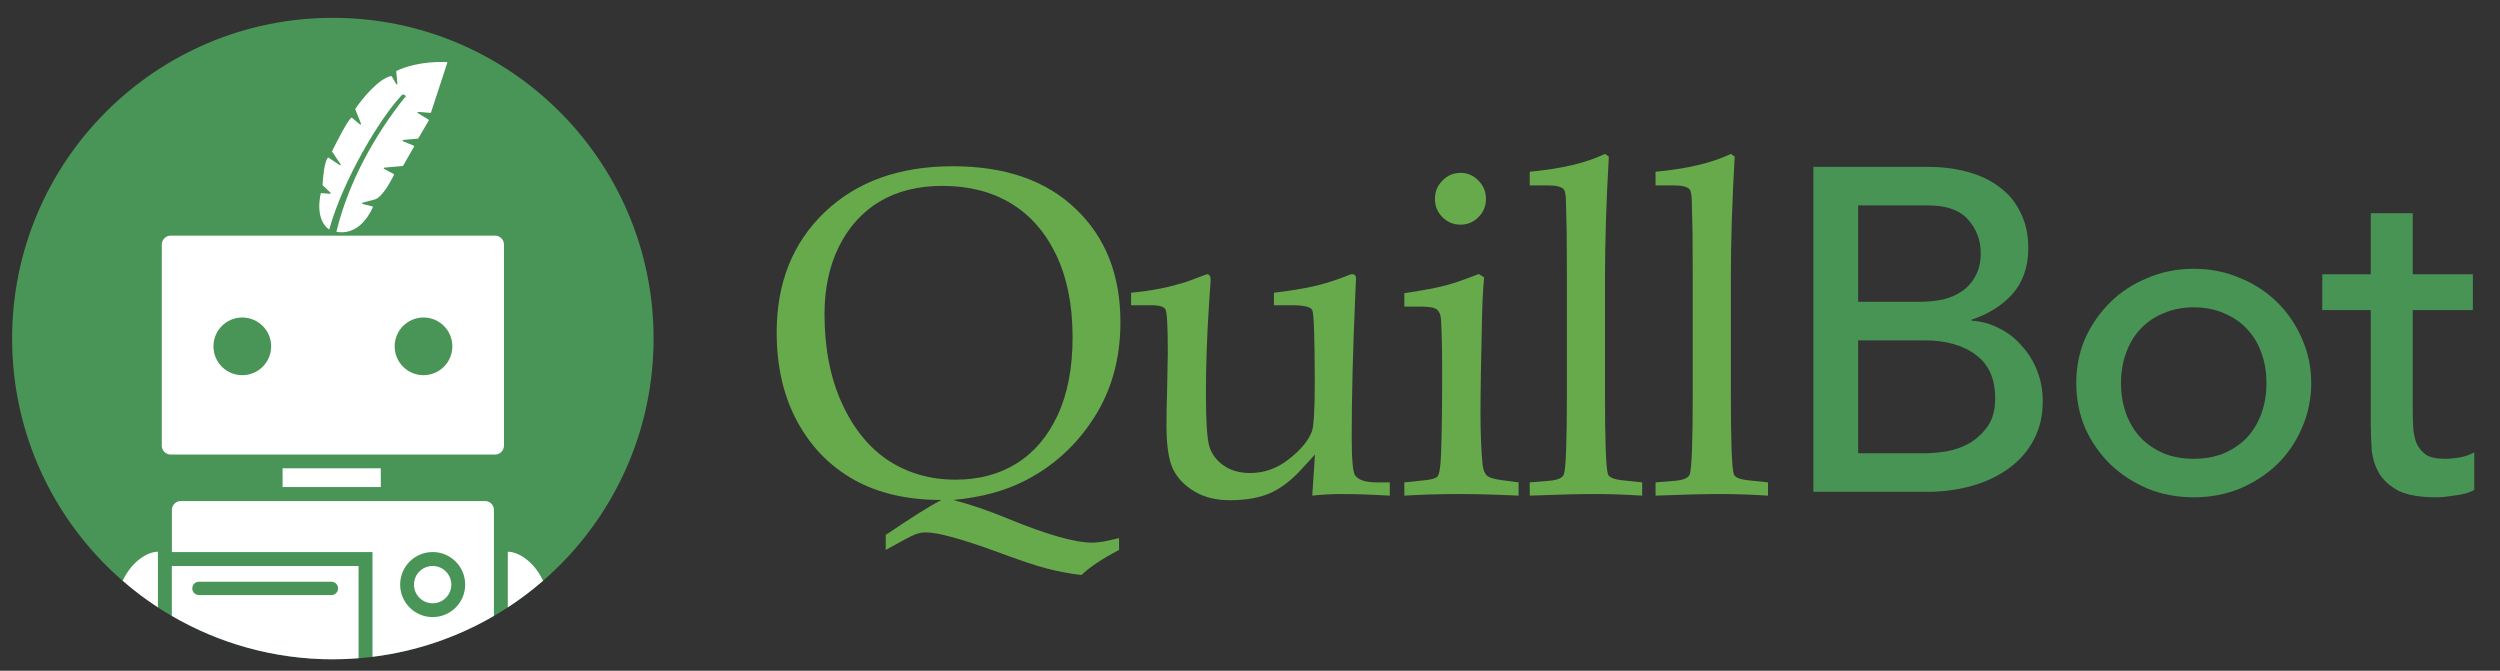 <svg width="82" height="22" viewBox="0 0 82 22" fill="none" xmlns="http://www.w3.org/2000/svg">
<rect x="0" y="0" width="82" height="22" fill="#333333" stroke="none"/>
<path d="M10.917 21.625C16.727 21.625 21.437 16.915 21.437 11.106C21.439 5.295 16.729 0.585 10.917 0.585C5.108 0.585 0.397 5.295 0.397 11.104C0.397 16.915 5.108 21.625 10.917 21.625Z" fill="#499557"/>
<path d="M14.191 18.564C13.854 18.564 13.579 18.837 13.579 19.176C13.579 19.513 13.852 19.788 14.191 19.788C14.528 19.788 14.804 19.515 14.804 19.176C14.802 18.837 14.528 18.564 14.191 18.564Z" fill="white"/>
<path fillRule="evenodd" clipRule="evenodd" d="M13.31 3.181L13.174 3.123L13.31 3.186C13.312 3.186 13.31 3.183 13.31 3.181Z" fill="white"/>
<path fillRule="evenodd" clipRule="evenodd" d="M10.798 7.528C11.254 5.897 12.446 3.902 13.158 3.143L13.174 3.123C13.184 3.107 13.201 3.099 13.217 3.099C13.291 3.1 13.306 3.15 13.31 3.181L13.317 3.185L13.312 3.186L13.267 3.207C12.279 4.454 11.421 5.992 11.034 7.604C11.662 7.714 12.044 7.206 12.229 6.8C12.235 6.79 12.226 6.773 12.214 6.771L11.894 6.69C11.873 6.685 11.873 6.653 11.894 6.647L12.281 6.546C12.518 6.493 12.799 5.982 12.923 5.737C12.926 5.727 12.923 5.713 12.912 5.708L12.598 5.538C12.579 5.528 12.584 5.5 12.606 5.498L13.207 5.445C13.212 5.445 13.22 5.44 13.222 5.435L13.58 4.81C13.588 4.796 13.583 4.783 13.57 4.778L13.22 4.633C13.2 4.623 13.201 4.593 13.226 4.59L13.706 4.547C13.711 4.547 13.719 4.542 13.721 4.537L14.063 3.952C14.069 3.942 14.067 3.928 14.055 3.923L13.706 3.709C13.687 3.699 13.695 3.666 13.719 3.67L14.117 3.702C14.125 3.702 14.136 3.697 14.137 3.687L14.671 2.061C14.674 2.048 14.665 2.034 14.65 2.037C13.857 1.999 13.234 2.208 13.007 2.326C12.998 2.331 12.997 2.34 12.997 2.347L13.035 2.744C13.038 2.768 13.005 2.779 12.995 2.758L12.851 2.505C12.845 2.497 12.835 2.491 12.826 2.495C12.42 2.577 11.884 3.235 11.657 3.565C11.651 3.57 11.651 3.579 11.653 3.584L11.841 4.057C11.849 4.077 11.825 4.095 11.806 4.081L11.545 3.864C11.536 3.859 11.526 3.856 11.517 3.864C11.383 3.99 11.053 4.633 10.893 4.958C10.889 4.967 10.889 4.974 10.896 4.979L11.171 5.386C11.185 5.405 11.161 5.429 11.142 5.416L10.779 5.173C10.771 5.168 10.758 5.168 10.752 5.177C10.64 5.307 10.592 5.811 10.581 6.066C10.581 6.071 10.585 6.076 10.59 6.081L10.838 6.319C10.853 6.333 10.843 6.358 10.822 6.357L10.545 6.333C10.535 6.329 10.525 6.338 10.521 6.348C10.371 7.04 10.598 7.396 10.798 7.528Z" fill="white"/>
<path d="M12.49 15.36H9.269V15.975H12.49V15.36Z" fill="white"/>
<path fillRule="evenodd" clipRule="evenodd" d="M5.307 8.021V14.617C5.307 14.778 5.437 14.909 5.599 14.909H16.238C16.399 14.909 16.53 14.778 16.53 14.617V8.021C16.53 7.86 16.399 7.729 16.238 7.729H5.599C5.437 7.729 5.307 7.86 5.307 8.021ZM7.947 12.306C7.424 12.306 7.001 11.883 7.001 11.36C7.001 10.837 7.424 10.414 7.947 10.414C8.47 10.414 8.894 10.837 8.894 11.36C8.894 11.882 8.47 12.306 7.947 12.306ZM13.891 12.306C13.368 12.306 12.945 11.883 12.945 11.36C12.945 10.837 13.368 10.414 13.891 10.414C14.414 10.414 14.837 10.837 14.837 11.36C14.837 11.882 14.414 12.306 13.891 12.306Z" fill="white"/>
<path d="M4.024 19.048C4.389 19.365 4.774 19.657 5.18 19.921V18.097C4.848 18.097 4.329 18.398 4.024 19.048Z" fill="white"/>
<path d="M5.636 20.201C7.19 21.104 8.992 21.625 10.919 21.625C11.203 21.625 11.483 21.612 11.761 21.589V18.564H5.636V20.201ZM6.525 19.081H6.942H10.871C10.992 19.081 11.089 19.179 11.089 19.3C11.089 19.42 10.992 19.518 10.871 19.518H6.525C6.405 19.518 6.307 19.42 6.307 19.3C6.307 19.178 6.405 19.081 6.525 19.081Z" fill="white"/>
<path d="M15.909 16.434H5.93C5.769 16.434 5.638 16.564 5.638 16.726V17.829V18.107H12.075H12.217V18.248V21.543C13.655 21.365 15.002 20.899 16.201 20.201V17.829V16.726C16.201 16.564 16.07 16.434 15.909 16.434ZM14.192 20.24C13.601 20.24 13.125 19.762 13.125 19.174C13.125 18.584 13.603 18.107 14.192 18.107C14.782 18.107 15.258 18.586 15.258 19.174C15.258 19.764 14.78 20.24 14.192 20.24Z" fill="white"/>
<path d="M17.812 19.048C17.508 18.398 16.988 18.097 16.656 18.097V19.922C17.062 19.656 17.448 19.365 17.812 19.048Z" fill="white"/>
<path d="M31.269 16.399C31.839 16.549 32.431 16.751 33.046 17.006C34.33 17.535 35.257 17.799 35.828 17.799C36.021 17.799 36.313 17.749 36.705 17.649V18.039C36.15 18.328 35.738 18.603 35.471 18.862C35.039 18.807 34.65 18.733 34.303 18.638C33.956 18.548 33.428 18.371 32.719 18.106C31.549 17.677 30.763 17.462 30.361 17.462C30.247 17.462 30.126 17.487 29.997 17.537C29.873 17.587 29.558 17.754 29.052 18.039V17.545C29.9 16.971 30.508 16.589 30.874 16.399C29.754 16.399 28.797 16.177 28.004 15.733C27.21 15.283 26.591 14.645 26.144 13.816C25.698 12.987 25.475 12.017 25.475 10.903C25.475 9.276 26.001 7.961 27.052 6.958C28.103 5.954 29.503 5.453 31.254 5.453C32.969 5.453 34.313 5.919 35.285 6.853C36.261 7.781 36.75 9.019 36.75 10.566C36.75 11.754 36.462 12.798 35.887 13.696C35.317 14.59 34.568 15.276 33.641 15.755C32.977 16.1 32.186 16.314 31.269 16.399ZM27.044 10.297C27.044 11.42 27.235 12.398 27.617 13.232C27.999 14.066 28.509 14.692 29.149 15.111C29.789 15.525 30.52 15.733 31.343 15.733C32.106 15.733 32.773 15.556 33.343 15.201C33.914 14.847 34.362 14.32 34.69 13.621C35.017 12.922 35.181 12.069 35.181 11.061C35.181 10.002 34.999 9.099 34.638 8.35C34.276 7.601 33.78 7.04 33.15 6.666C32.52 6.286 31.774 6.097 30.912 6.097C30.123 6.097 29.444 6.264 28.874 6.598C28.304 6.933 27.855 7.422 27.528 8.066C27.206 8.71 27.044 9.453 27.044 10.297Z" fill="#66AA4C"/>
<path d="M43.042 16.257L43.131 14.909L42.692 15.388C42.35 15.763 42.001 16.027 41.644 16.182C41.292 16.332 40.855 16.407 40.335 16.407C39.888 16.407 39.504 16.312 39.182 16.122C38.86 15.932 38.624 15.688 38.475 15.388C38.332 15.084 38.26 14.605 38.26 13.951C38.26 13.611 38.267 13.217 38.282 12.768L38.304 11.562C38.304 10.719 38.279 10.249 38.23 10.155C38.185 10.06 38.029 10.012 37.761 10.012H37.099V9.601C37.774 9.541 38.396 9.416 38.966 9.226L39.584 8.994C39.668 8.994 39.71 9.057 39.71 9.181L39.658 9.945C39.589 11.003 39.554 11.986 39.554 12.895C39.554 13.803 39.591 14.385 39.665 14.639C39.74 14.889 39.896 15.099 40.134 15.268C40.372 15.433 40.662 15.515 41.004 15.515C41.465 15.515 41.886 15.366 42.268 15.066C42.655 14.767 42.908 14.465 43.027 14.16C43.091 13.986 43.124 13.459 43.124 12.581C43.124 11.103 43.096 10.299 43.042 10.17C42.992 10.065 42.769 10.012 42.372 10.012H41.785V9.601C42.296 9.541 42.729 9.471 43.086 9.391C43.443 9.311 43.82 9.191 44.217 9.032C44.266 9.007 44.311 8.994 44.351 8.994C44.435 8.994 44.477 9.042 44.477 9.136L44.447 9.833C44.373 11.54 44.336 13.042 44.336 14.34C44.336 15.069 44.373 15.486 44.447 15.59C44.556 15.745 44.792 15.822 45.154 15.822H45.585V16.257C44.965 16.222 44.44 16.204 44.009 16.204C43.686 16.204 43.364 16.222 43.042 16.257Z" fill="#66AA4C"/>
<path d="M47.906 5.67C48.134 5.67 48.33 5.755 48.493 5.924C48.657 6.089 48.739 6.289 48.739 6.523C48.739 6.758 48.657 6.958 48.493 7.122C48.33 7.287 48.134 7.369 47.906 7.369C47.673 7.369 47.474 7.287 47.311 7.122C47.147 6.958 47.066 6.758 47.066 6.523C47.066 6.289 47.147 6.089 47.311 5.924C47.474 5.755 47.673 5.67 47.906 5.67ZM48.501 8.987L48.679 9.099C48.645 9.473 48.622 9.885 48.612 10.334C48.578 11.792 48.56 12.867 48.56 13.561C48.56 14.21 48.583 14.764 48.627 15.223C48.647 15.403 48.694 15.528 48.769 15.598C48.843 15.668 49.022 15.72 49.304 15.755L49.81 15.822V16.257C49.086 16.222 48.426 16.204 47.831 16.204C47.246 16.204 46.657 16.222 46.062 16.257V15.822L46.701 15.755C46.949 15.735 47.1 15.69 47.155 15.62C47.214 15.546 47.251 15.303 47.266 14.894C47.291 14.26 47.303 13.387 47.303 12.274C47.303 11.5 47.291 10.903 47.266 10.484C47.256 10.329 47.212 10.22 47.132 10.155C47.058 10.09 46.887 10.057 46.619 10.057H46.062V9.616C46.666 9.526 47.11 9.443 47.393 9.368C47.68 9.294 48.05 9.166 48.501 8.987Z" fill="#66AA4C"/>
<path d="M52.77 5.138C52.686 6.601 52.644 7.923 52.644 9.106V12.955C52.644 14.482 52.676 15.348 52.74 15.553C52.775 15.658 52.939 15.725 53.231 15.755L53.863 15.822V16.257C53.323 16.222 52.807 16.204 52.316 16.204C51.771 16.204 51.057 16.222 50.175 16.257V15.822L50.814 15.77C51.097 15.745 51.258 15.673 51.297 15.553C51.362 15.358 51.394 14.472 51.394 12.895V9.069L51.387 7.631L51.364 6.651C51.364 6.406 51.337 6.256 51.283 6.201C51.203 6.122 51.037 6.082 50.784 6.082H50.175V5.632C51.206 5.538 52.029 5.343 52.644 5.048L52.77 5.138Z" fill="#66AA4C"/>
<path d="M56.898 5.138C56.814 6.601 56.772 7.923 56.772 9.106V12.955C56.772 14.482 56.804 15.348 56.868 15.553C56.903 15.658 57.066 15.725 57.359 15.755L57.991 15.822V16.257C57.451 16.222 56.935 16.204 56.444 16.204C55.899 16.204 55.185 16.222 54.302 16.257V15.822L54.942 15.77C55.225 15.745 55.386 15.673 55.425 15.553C55.49 15.358 55.522 14.472 55.522 12.895V9.069L55.515 7.631L55.492 6.651C55.492 6.406 55.465 6.256 55.41 6.201C55.331 6.122 55.165 6.082 54.912 6.082H54.302V5.632C55.334 5.538 56.157 5.343 56.772 5.048L56.898 5.138Z" fill="#66AA4C"/>
<path d="M59.479 5.474H63.24C63.709 5.474 64.143 5.529 64.54 5.639C64.948 5.75 65.295 5.915 65.58 6.136C65.876 6.347 66.105 6.623 66.268 6.964C66.441 7.295 66.528 7.687 66.528 8.138C66.528 8.75 66.355 9.252 66.008 9.644C65.662 10.025 65.213 10.306 64.663 10.486V10.517C64.989 10.537 65.295 10.622 65.58 10.773C65.865 10.913 66.11 11.104 66.314 11.345C66.528 11.575 66.696 11.846 66.819 12.158C66.941 12.469 67.002 12.805 67.002 13.166C67.002 13.648 66.9 14.074 66.696 14.446C66.503 14.807 66.233 15.113 65.886 15.364C65.539 15.615 65.137 15.806 64.678 15.936C64.219 16.066 63.725 16.132 63.195 16.132H59.479V5.474ZM60.947 9.899H62.95C63.225 9.899 63.485 9.874 63.73 9.824C63.974 9.764 64.189 9.669 64.372 9.538C64.555 9.408 64.698 9.242 64.8 9.041C64.912 8.841 64.968 8.595 64.968 8.304C64.968 7.882 64.831 7.516 64.555 7.205C64.28 6.894 63.847 6.738 63.256 6.738H60.947V9.899ZM60.947 14.867H63.103C63.327 14.867 63.572 14.847 63.837 14.807C64.112 14.757 64.367 14.666 64.601 14.536C64.836 14.396 65.035 14.21 65.198 13.979C65.361 13.748 65.442 13.442 65.442 13.061C65.442 12.428 65.233 11.957 64.816 11.646C64.397 11.325 63.832 11.164 63.118 11.164H60.947V14.867Z" fill="#479455"/>
<path d="M69.569 12.564C69.569 12.925 69.625 13.261 69.737 13.572C69.85 13.874 70.008 14.134 70.212 14.355C70.415 14.566 70.665 14.737 70.961 14.867C71.256 14.988 71.588 15.048 71.955 15.048C72.322 15.048 72.653 14.988 72.949 14.867C73.244 14.737 73.494 14.566 73.698 14.355C73.902 14.134 74.06 13.874 74.172 13.572C74.284 13.261 74.34 12.925 74.34 12.564C74.34 12.203 74.284 11.871 74.172 11.57C74.06 11.259 73.902 10.998 73.698 10.788C73.494 10.567 73.244 10.396 72.949 10.276C72.653 10.145 72.322 10.08 71.955 10.08C71.588 10.08 71.256 10.145 70.961 10.276C70.665 10.396 70.415 10.567 70.212 10.788C70.008 10.998 69.85 11.259 69.737 11.57C69.625 11.871 69.569 12.203 69.569 12.564ZM68.101 12.564C68.101 12.042 68.198 11.555 68.392 11.104C68.596 10.652 68.871 10.256 69.218 9.914C69.564 9.573 69.972 9.307 70.441 9.117C70.91 8.916 71.414 8.816 71.955 8.816C72.495 8.816 73 8.916 73.469 9.117C73.938 9.307 74.345 9.573 74.692 9.914C75.038 10.256 75.309 10.652 75.502 11.104C75.706 11.555 75.808 12.042 75.808 12.564C75.808 13.086 75.706 13.578 75.502 14.039C75.309 14.491 75.038 14.887 74.692 15.229C74.345 15.56 73.938 15.826 73.469 16.026C73 16.217 72.495 16.312 71.955 16.312C71.414 16.312 70.91 16.217 70.441 16.026C69.972 15.826 69.564 15.56 69.218 15.229C68.871 14.887 68.596 14.491 68.392 14.039C68.198 13.578 68.101 13.086 68.101 12.564Z" fill="#479455"/>
<path d="M81.11 10.17H79.138V13.407C79.138 13.608 79.143 13.808 79.153 14.009C79.163 14.2 79.199 14.375 79.26 14.536C79.331 14.687 79.433 14.812 79.566 14.912C79.709 15.003 79.912 15.048 80.178 15.048C80.341 15.048 80.509 15.033 80.682 15.003C80.856 14.973 81.013 14.917 81.156 14.837V16.072C80.993 16.162 80.779 16.222 80.514 16.252C80.259 16.292 80.06 16.312 79.918 16.312C79.388 16.312 78.975 16.242 78.679 16.102C78.394 15.951 78.18 15.76 78.037 15.53C77.904 15.299 77.823 15.043 77.792 14.762C77.772 14.471 77.761 14.18 77.761 13.889V10.17H76.171V8.996H77.761V6.994H79.138V8.996H81.11V10.17Z" fill="#479455"/>
</svg>
